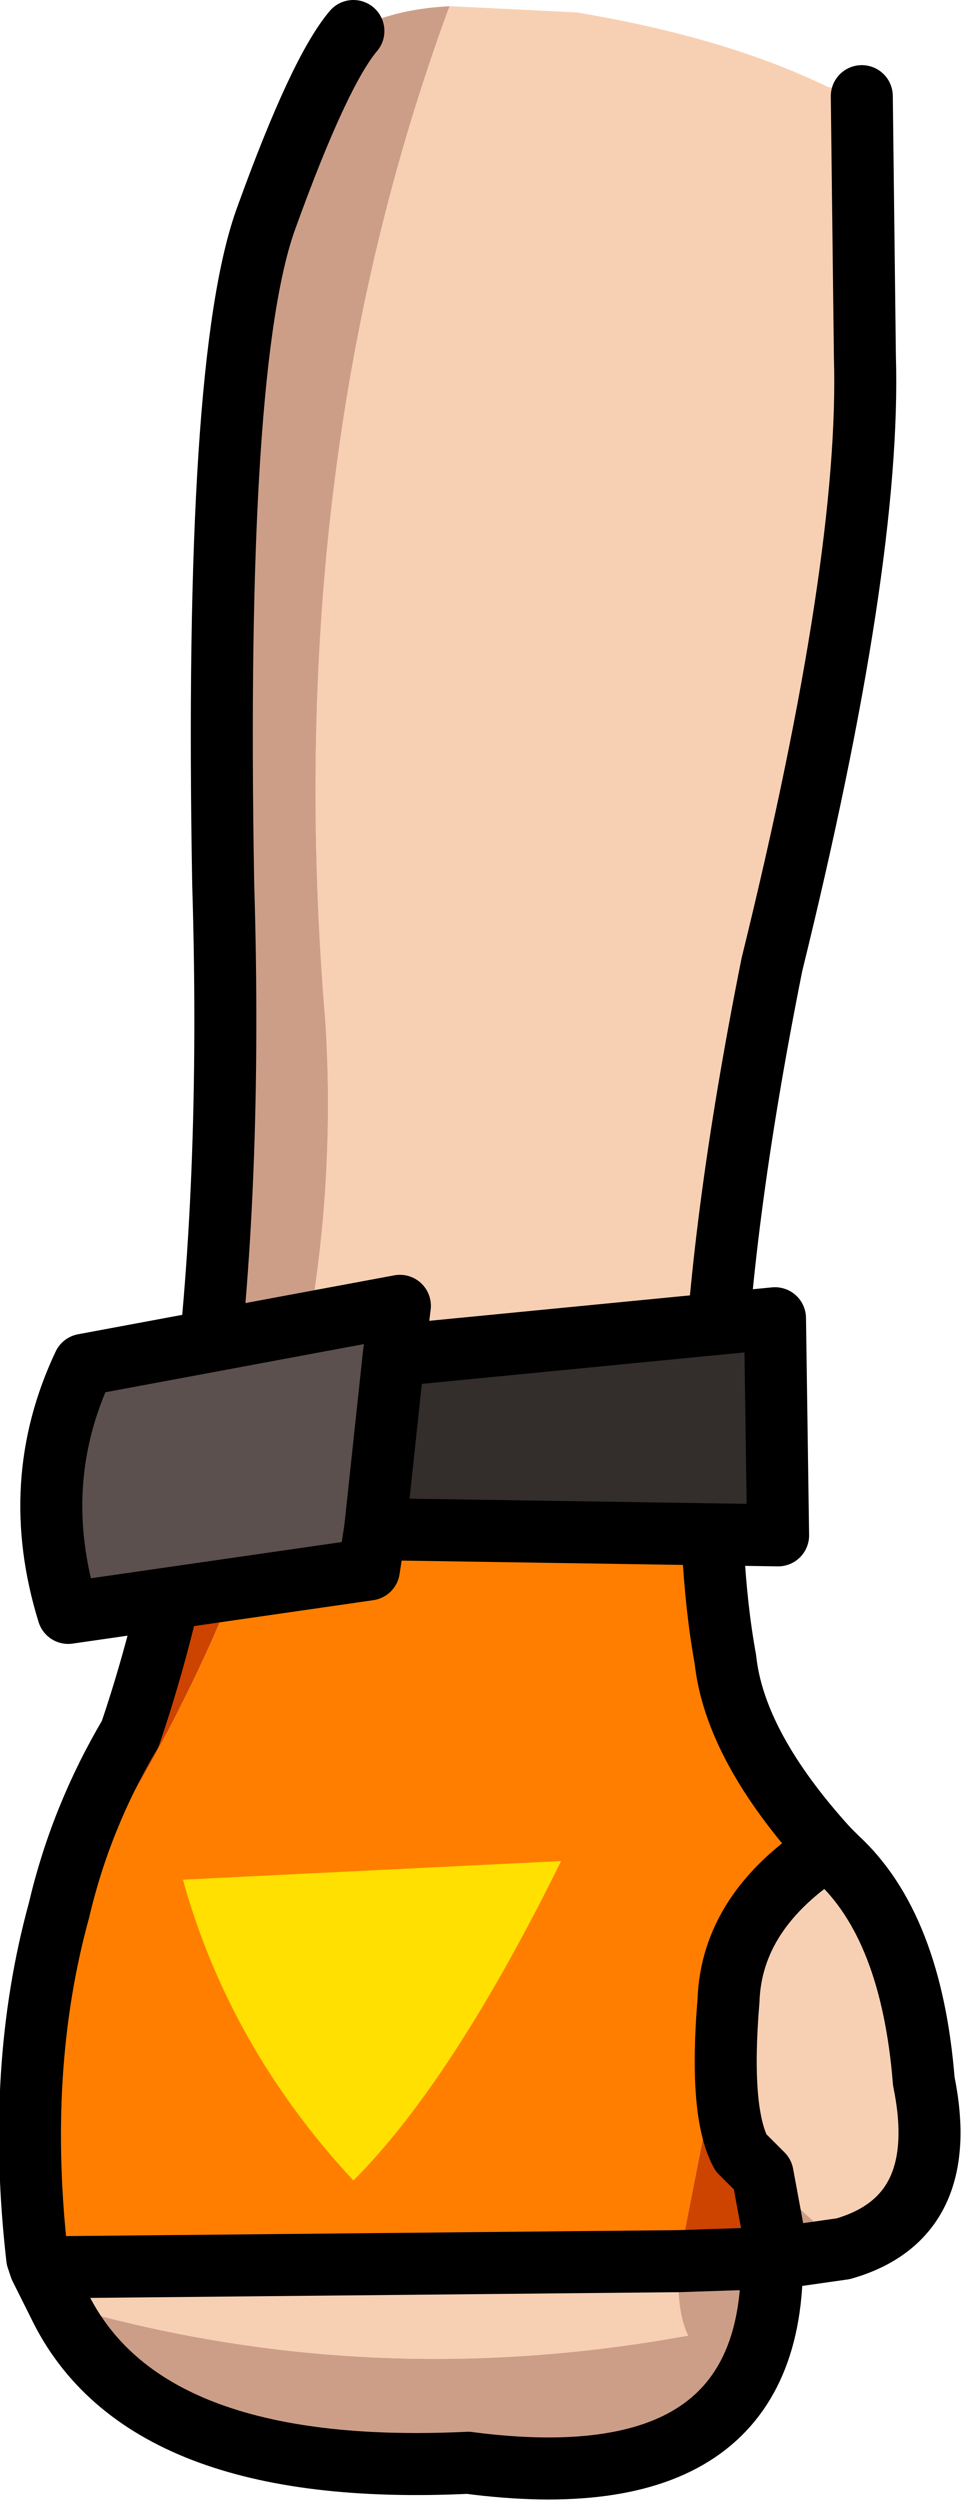 <?xml version="1.0" encoding="UTF-8" standalone="no"?>
<svg xmlns:xlink="http://www.w3.org/1999/xlink" height="40.3px" width="15.5px" xmlns="http://www.w3.org/2000/svg">
  <g transform="matrix(1.0, 0.0, 0.0, 1.0, 1.4, 0.1)">
    <path d="M5.85 0.0 L7.9 0.1 Q10.3 0.5 11.95 1.3 L12.5 1.45 12.55 5.65 Q12.65 8.95 11.05 15.45 10.2 19.7 10.1 22.75 L3.25 22.85 Q4.05 19.65 3.85 16.4 3.1 7.45 5.85 0.0 M-0.75 36.45 L9.55 36.35 Q9.5 37.15 9.7 37.55 4.5 38.5 -0.45 37.05 L-0.75 36.45 M10.55 34.6 Q10.2 33.95 10.35 32.15 10.4 30.7 11.95 29.7 L12.1 29.85 Q13.3 30.95 13.5 33.45 13.95 35.65 12.2 36.15 L10.9 34.95 10.8 34.85 10.55 34.6" fill="#f7d0b3" fill-rule="evenodd" stroke="none"/>
    <path d="M5.85 0.0 Q3.1 7.45 3.85 16.4 4.05 19.65 3.25 22.85 L1.85 22.85 Q2.35 19.05 2.2 14.15 2.05 5.7 2.9 3.4 3.75 1.05 4.3 0.4 4.9 0.05 5.85 0.0 M11.15 36.3 L10.9 34.95 12.2 36.15 11.15 36.3 M11.05 36.3 Q11.1 40.25 6.15 39.6 0.9 39.85 -0.45 37.05 4.5 38.5 9.7 37.55 9.5 37.15 9.55 36.35 L11.05 36.3" fill="#cd9e87" fill-rule="evenodd" stroke="none"/>
    <path d="M3.25 22.85 L10.1 22.75 Q10.0 25.0 10.3 26.65 10.45 28.05 11.95 29.7 10.4 30.7 10.35 32.15 10.2 33.95 10.55 34.6 L10.05 33.8 9.55 36.35 -0.75 36.45 -0.8 36.3 Q-1.15 33.25 -0.45 30.7 2.2 26.85 3.25 22.85" fill="#ff7e00" fill-rule="evenodd" stroke="none"/>
    <path d="M1.85 22.85 L3.25 22.85 Q2.2 26.85 -0.45 30.7 -0.1 29.2 0.7 27.85 1.45 25.65 1.85 22.85 M9.55 36.35 L10.05 33.8 10.55 34.6 10.8 34.85 10.9 34.95 11.15 36.3 11.05 36.3 9.55 36.35" fill="#cd4300" fill-rule="evenodd" stroke="none"/>
    <path d="M3.25 22.85 L10.1 22.75 Q10.2 19.7 11.05 15.45 12.65 8.95 12.55 5.65 L12.5 1.45 M4.3 0.4 Q3.75 1.05 2.9 3.4 2.05 5.7 2.2 14.15 2.35 19.05 1.85 22.85 L3.25 22.85 M-0.45 30.7 Q-1.15 33.25 -0.8 36.3 L-0.75 36.45 9.55 36.35 11.05 36.3 11.15 36.3 10.9 34.95 10.8 34.85 10.55 34.6 Q10.2 33.95 10.35 32.15 10.4 30.7 11.95 29.7 10.45 28.05 10.3 26.65 10.0 25.0 10.1 22.75 M12.2 36.15 Q13.95 35.65 13.5 33.45 13.3 30.95 12.1 29.85 L11.95 29.7 M12.2 36.15 L11.15 36.3 M-0.45 37.05 Q0.9 39.85 6.15 39.6 11.1 40.25 11.05 36.3 M-0.45 37.05 L-0.75 36.45 M1.85 22.85 Q1.45 25.65 0.7 27.85 -0.1 29.2 -0.45 30.7" fill="none" stroke="#000000" stroke-linecap="round" stroke-linejoin="round" stroke-width="1.0"/>
    <path d="M4.65 24.55 L4.55 25.2 -0.3 25.9 Q-0.95 23.8 -0.05 21.9 L5.05 20.95 4.95 21.75 4.65 24.55" fill="#5b504e" fill-rule="evenodd" stroke="none"/>
    <path d="M4.65 24.55 L4.95 21.75 11.1 21.15 11.15 24.65 4.65 24.55" fill="#332d2c" fill-rule="evenodd" stroke="none"/>
    <path d="M7.65 29.9 Q5.9 33.45 4.3 35.05 2.3 32.9 1.55 30.2 L7.65 29.9" fill="#ffe000" fill-rule="evenodd" stroke="none"/>
    <path d="M4.95 21.75 L5.05 20.95 -0.05 21.9 Q-0.95 23.8 -0.3 25.9 L4.55 25.2 4.65 24.55 4.95 21.75 11.1 21.15 11.15 24.65 4.65 24.55" fill="none" stroke="#000000" stroke-linecap="round" stroke-linejoin="round" stroke-width="1.0"/>
  </g>
</svg>
